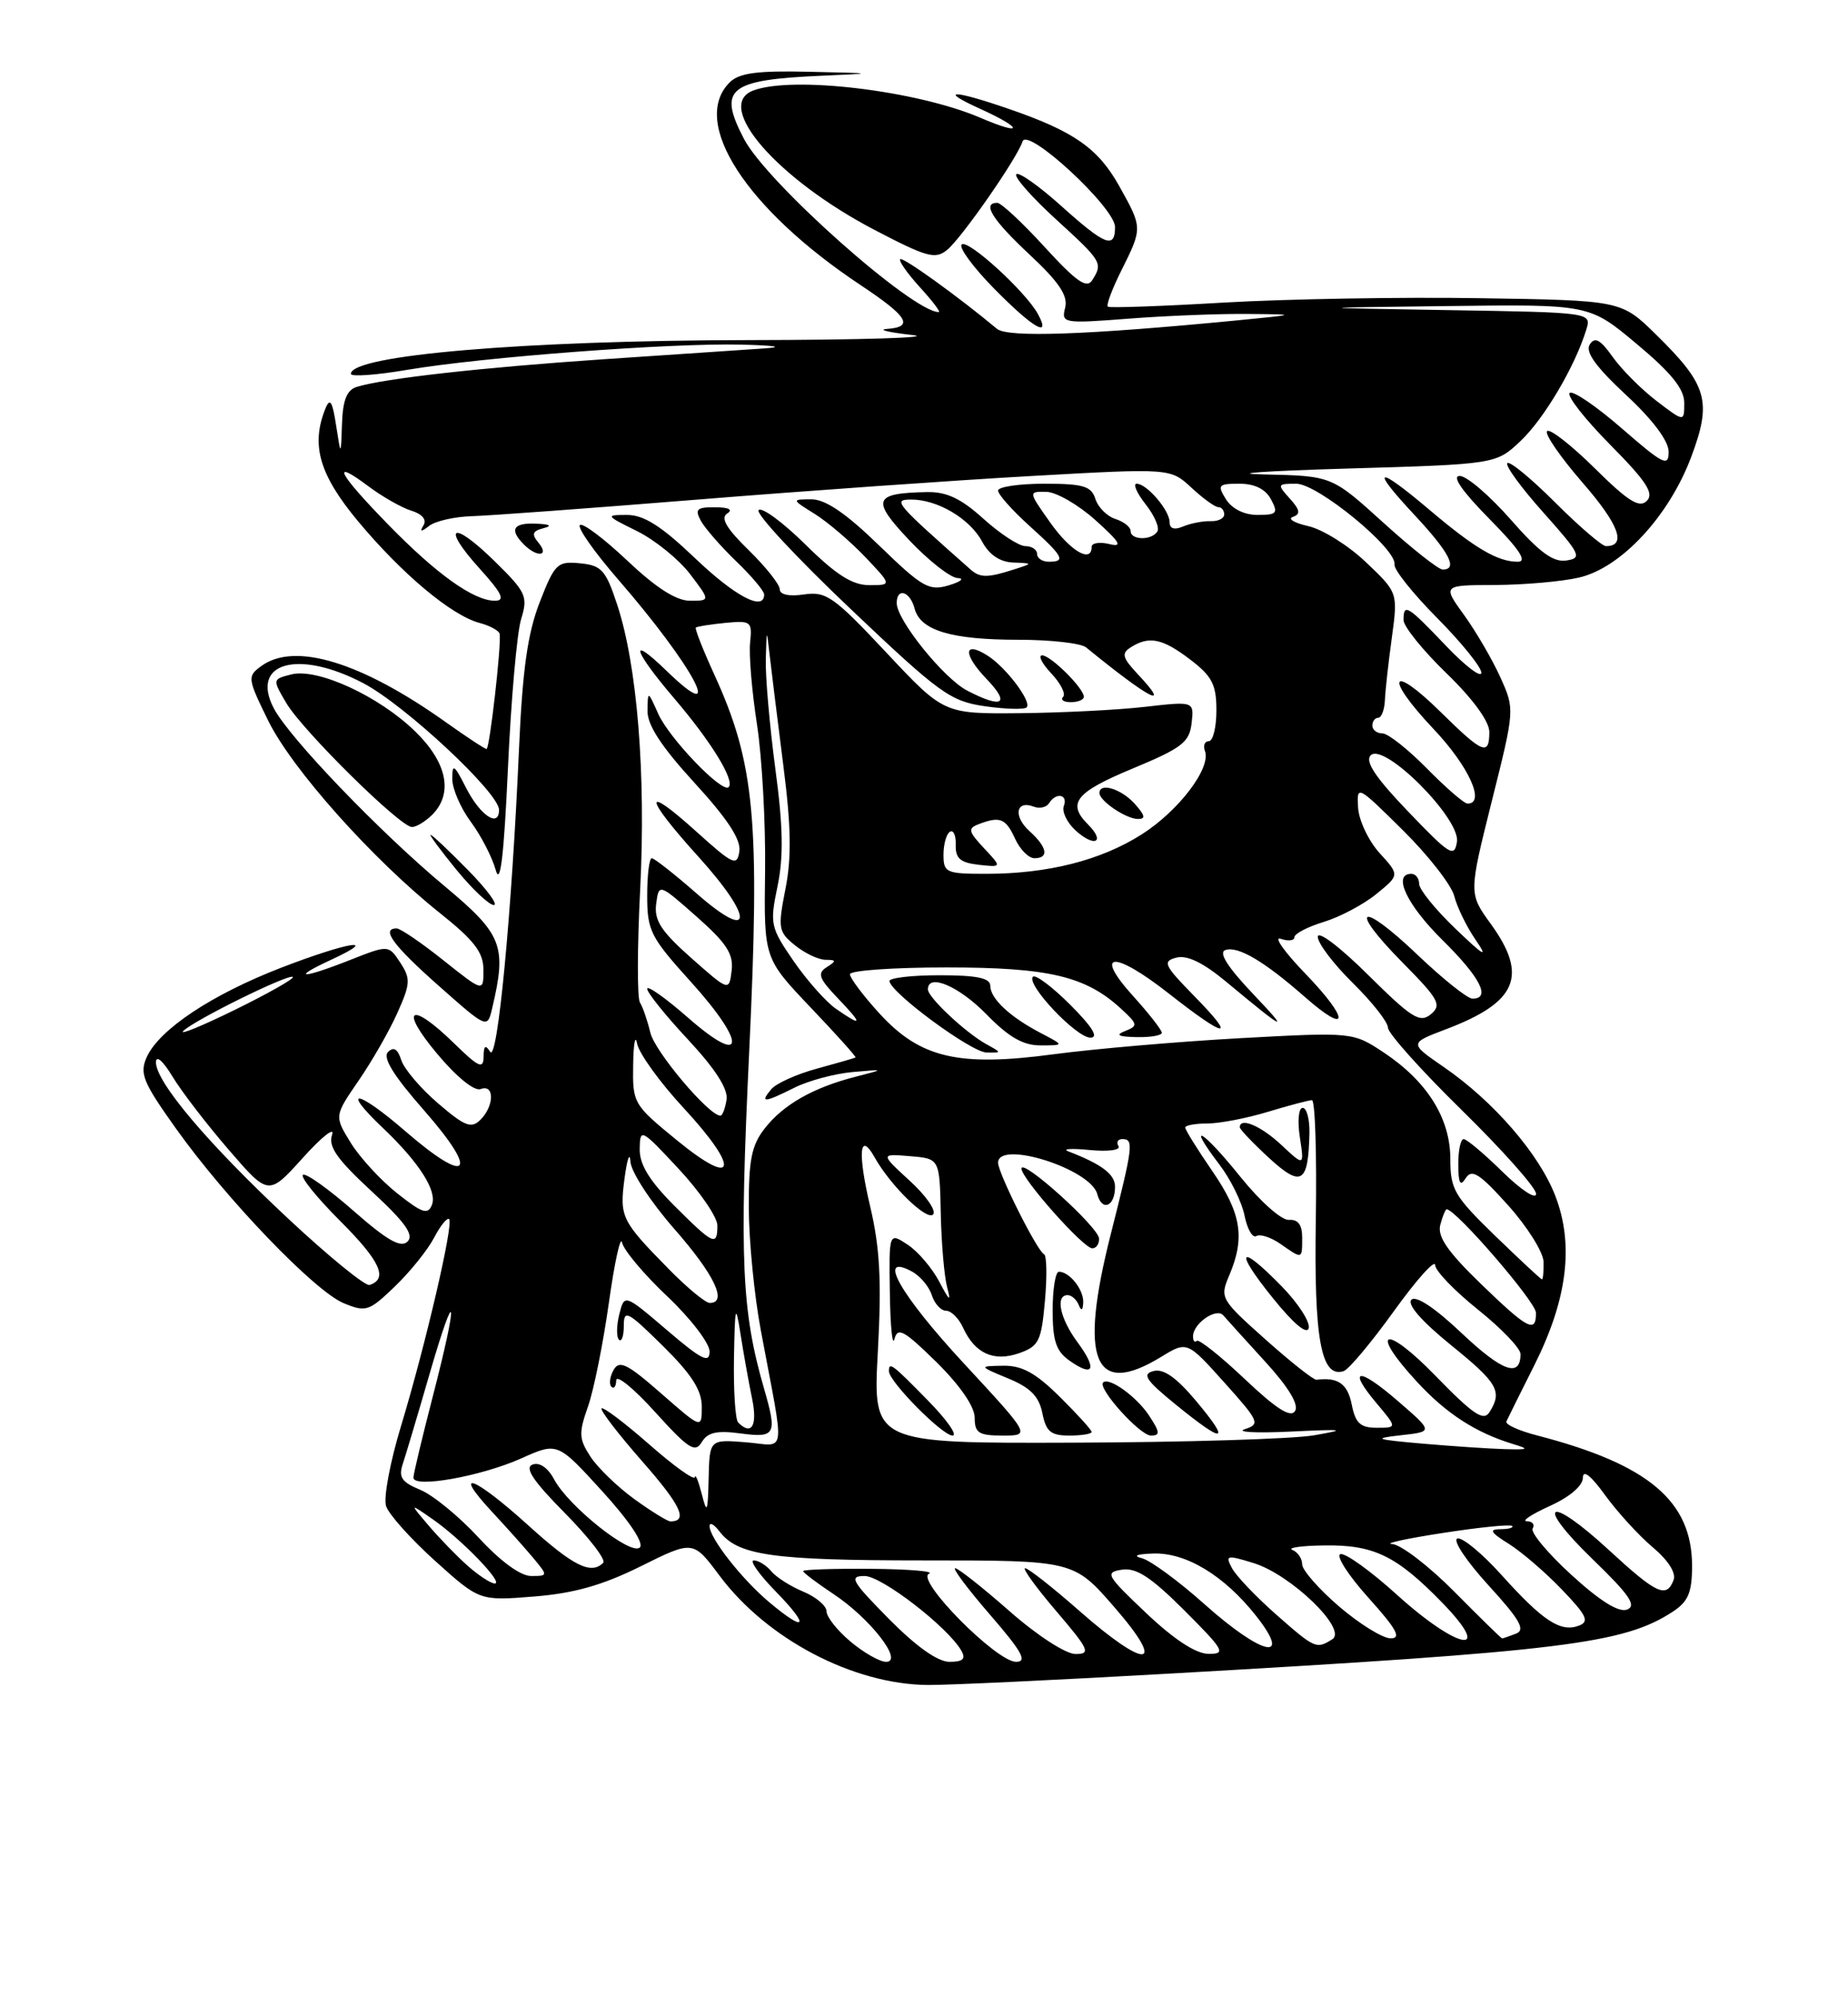 <?xml version="1.0" encoding="UTF-8" standalone="no"?>
<!DOCTYPE svg PUBLIC "-//W3C//DTD SVG 1.1//EN" "http://www.w3.org/Graphics/SVG/1.1/DTD/svg11.dtd" >
<svg xmlns="http://www.w3.org/2000/svg" xmlns:xlink="http://www.w3.org/1999/xlink" version="1.1" viewBox="0 0 237 256">
 <g >
 <path fill="currentColor"
d=" M 150.00 214.51 C 200.49 211.65 208.24 210.69 214.55 206.56 C 216.51 205.27 217.00 204.11 217.00 200.70 C 217.00 192.40 211.41 187.69 197.19 184.00 C 194.81 183.39 193.01 182.58 193.19 182.19 C 193.36 181.81 194.97 178.57 196.77 174.99 C 201.00 166.56 201.88 159.59 199.48 153.32 C 197.43 147.95 191.57 141.17 185.14 136.75 C 180.72 133.71 180.72 133.71 185.47 131.91 C 194.58 128.46 196.01 125.07 191.18 118.41 C 188.36 114.52 188.36 114.52 191.31 102.72 C 194.27 90.92 194.27 90.92 192.41 86.80 C 191.39 84.54 189.30 80.96 187.77 78.84 C 184.99 75.00 184.99 75.00 191.74 74.98 C 195.46 74.96 200.30 74.54 202.50 74.03 C 207.90 72.78 214.04 66.17 216.90 58.55 C 219.57 51.41 218.98 49.36 212.40 42.90 C 207.92 38.50 207.92 38.50 189.71 38.22 C 179.69 38.06 164.97 38.32 157.00 38.78 C 149.03 39.25 142.31 39.49 142.08 39.31 C 141.84 39.13 142.63 37.03 143.83 34.63 C 146.53 29.22 146.53 29.20 143.55 23.87 C 140.83 19.00 137.73 16.83 129.35 13.95 C 122.13 11.46 120.25 11.48 125.75 13.97 C 131.30 16.49 131.28 17.48 125.72 15.09 C 117.56 11.60 101.59 9.69 96.58 11.61 C 91.50 13.56 99.71 22.97 112.16 29.47 C 118.90 32.99 119.96 33.28 121.49 32.01 C 123.39 30.43 130.44 20.29 131.14 18.13 C 131.75 16.22 143.00 26.62 143.00 29.10 C 143.00 31.96 141.72 31.45 136.07 26.37 C 133.24 23.83 130.66 22.01 130.34 22.33 C 130.01 22.65 132.28 25.23 135.37 28.06 C 141.35 33.52 141.47 33.71 140.07 35.92 C 139.37 37.03 138.04 36.11 133.98 31.67 C 131.13 28.55 128.39 26.00 127.90 26.00 C 125.90 26.00 127.25 28.16 132.06 32.65 C 135.84 36.18 136.99 37.91 136.60 39.45 C 136.10 41.44 136.35 41.49 144.79 40.84 C 149.58 40.47 156.43 40.20 160.00 40.24 C 166.50 40.30 166.50 40.30 158.50 41.08 C 139.35 42.93 129.23 43.29 127.86 42.15 C 122.92 38.03 115.78 32.89 115.45 33.22 C 115.23 33.44 116.37 35.05 117.97 36.81 C 119.57 38.56 120.67 40.00 120.39 40.00 C 117.01 40.00 98.32 23.39 95.41 17.80 C 92.04 11.34 93.41 10.23 105.50 9.70 C 112.32 9.40 112.27 9.39 103.82 9.20 C 97.07 9.04 94.79 9.35 93.57 10.57 C 88.48 15.66 95.68 26.79 110.38 36.55 C 116.46 40.59 117.25 41.91 113.75 42.16 C 112.51 42.25 113.97 42.60 117.00 42.94 C 120.03 43.27 110.58 43.57 96.00 43.59 C 67.14 43.64 45.00 45.52 45.00 47.92 C 45.00 48.31 48.26 48.08 52.25 47.40 C 61.98 45.76 85.85 43.96 95.06 44.17 C 99.45 44.28 100.66 44.48 98.00 44.66 C 95.53 44.83 86.30 45.45 77.50 46.04 C 61.82 47.10 49.23 48.51 45.75 49.59 C 44.48 49.98 43.96 51.29 43.86 54.32 C 43.72 58.50 43.72 58.50 43.10 54.50 C 42.64 51.46 42.32 50.94 41.75 52.33 C 39.84 57.01 40.93 60.81 45.90 66.79 C 51.53 73.54 57.89 78.88 61.49 79.84 C 62.85 80.20 64.02 80.84 64.08 81.26 C 64.31 82.71 62.79 96.00 62.40 96.00 C 62.18 96.00 59.87 94.48 57.25 92.62 C 46.35 84.85 37.79 82.24 33.51 85.37 C 31.70 86.69 31.73 86.93 34.37 92.32 C 37.40 98.52 47.73 110.10 56.37 116.99 C 60.84 120.55 62.00 122.07 62.00 124.32 C 62.00 127.17 62.00 127.17 56.87 123.09 C 54.05 120.84 51.35 119.00 50.87 119.00 C 48.81 119.00 50.40 121.16 56.25 126.34 C 62.50 131.87 62.50 131.87 63.13 129.19 C 65.01 121.21 64.44 119.77 57.02 113.58 C 48.72 106.67 37.06 94.54 35.10 90.76 C 32.06 84.91 38.26 83.19 46.60 87.57 C 51.96 90.39 64.00 101.62 64.00 103.80 C 64.00 106.16 61.57 104.52 59.75 100.94 C 58.25 97.98 58.00 97.82 58.00 99.82 C 58.00 101.09 59.07 103.57 60.37 105.32 C 61.67 107.07 63.11 109.85 63.57 111.50 C 64.16 113.62 64.62 109.82 65.14 98.50 C 65.54 89.70 66.30 81.09 66.83 79.36 C 67.73 76.44 67.49 75.91 63.42 71.92 C 57.98 66.58 56.51 67.35 61.54 72.91 C 64.39 76.06 64.83 77.00 63.48 77.00 C 60.75 77.00 56.01 73.62 49.75 67.20 C 43.35 60.64 42.32 58.64 47.25 62.33 C 49.04 63.67 51.52 65.08 52.76 65.46 C 54.14 65.88 54.75 66.60 54.32 67.32 C 53.79 68.20 53.98 68.22 55.06 67.39 C 55.85 66.78 58.30 66.23 60.50 66.16 C 62.70 66.10 75.75 65.14 89.50 64.03 C 103.25 62.92 122.51 61.56 132.30 61.01 C 150.10 60.01 150.10 60.01 152.79 62.50 C 154.27 63.88 155.82 65.00 156.24 65.00 C 156.66 65.00 157.00 65.42 157.00 65.94 C 157.00 66.45 156.21 66.84 155.25 66.80 C 154.29 66.77 152.71 67.07 151.75 67.47 C 150.61 67.96 150.00 67.77 150.00 66.94 C 150.00 65.41 147.08 62.00 145.77 62.00 C 145.27 62.00 145.78 63.18 146.91 64.62 C 148.05 66.06 148.73 67.63 148.43 68.12 C 147.70 69.29 145.00 69.25 145.00 68.07 C 145.00 67.55 144.12 66.86 143.05 66.52 C 141.98 66.18 140.82 65.02 140.48 63.95 C 139.96 62.31 138.94 62.00 133.93 62.00 C 130.67 62.00 128.00 62.40 128.00 62.88 C 128.00 63.37 129.80 65.39 132.00 67.38 C 136.39 71.34 136.74 72.00 134.50 72.00 C 133.68 72.00 133.00 71.55 133.00 71.00 C 133.00 70.45 132.33 70.00 131.50 70.00 C 130.68 70.00 128.26 68.42 126.13 66.50 C 123.25 63.89 121.39 63.02 118.88 63.07 C 112.00 63.21 111.70 64.05 116.62 69.25 C 119.09 71.86 121.87 74.04 122.80 74.09 C 123.74 74.13 123.24 74.55 121.69 75.02 C 119.15 75.78 118.30 75.30 112.76 69.93 C 108.51 65.80 105.87 64.00 104.07 64.00 C 101.50 64.01 101.50 64.01 104.50 65.88 C 106.15 66.91 109.05 69.39 110.95 71.38 C 114.39 75.00 114.39 75.00 111.48 75.00 C 109.31 75.00 107.22 73.67 103.31 69.81 C 100.41 66.95 97.71 64.96 97.29 65.38 C 96.87 65.80 102.15 71.47 109.01 77.98 C 120.53 88.91 121.87 89.88 126.31 90.52 C 128.96 90.90 131.37 90.96 131.66 90.67 C 132.37 89.97 129.00 85.51 126.65 84.03 C 123.56 82.07 123.47 83.84 126.51 87.01 C 129.61 90.24 128.59 90.87 124.06 88.53 C 121.04 86.97 115.00 79.48 115.00 77.30 C 115.00 75.26 116.71 75.78 117.29 77.99 C 118.02 80.81 121.99 82.00 130.61 82.00 C 134.72 82.00 138.63 82.44 139.29 82.98 C 147.39 89.59 150.35 91.13 145.95 86.45 C 143.93 84.29 143.78 83.75 145.03 82.96 C 147.38 81.47 149.09 81.83 152.66 84.55 C 155.45 86.68 156.00 87.75 156.00 91.05 C 156.00 93.22 155.56 95.00 155.03 95.00 C 154.50 95.00 154.27 95.56 154.53 96.25 C 155.35 98.43 151.17 103.93 146.40 106.96 C 141.16 110.28 134.37 112.00 126.45 112.00 C 121.34 112.00 121.00 111.85 121.00 109.56 C 121.00 108.22 121.37 106.89 121.82 106.61 C 122.28 106.33 122.61 107.09 122.57 108.30 C 122.52 110.02 123.15 110.57 125.50 110.84 C 128.50 111.17 128.50 111.17 126.20 108.72 C 124.18 106.56 124.09 106.18 125.53 105.63 C 128.24 104.59 128.99 104.89 130.18 107.50 C 130.81 108.88 131.92 110.00 132.66 110.00 C 134.57 110.00 134.32 108.60 132.02 106.52 C 129.92 104.62 130.29 102.51 132.57 103.39 C 133.32 103.68 134.20 103.48 134.53 102.96 C 135.42 101.51 137.01 101.81 136.43 103.31 C 136.16 104.04 136.85 105.46 137.97 106.47 C 140.38 108.65 141.80 107.95 139.55 105.69 C 136.80 102.95 137.91 101.56 145.27 98.50 C 151.58 95.88 152.54 95.14 152.82 92.69 C 153.14 89.88 153.14 89.88 146.82 90.60 C 143.34 91.00 136.12 91.36 130.77 91.41 C 121.04 91.50 121.04 91.50 113.65 83.62 C 106.94 76.47 105.96 75.78 103.13 76.19 C 101.21 76.48 100.00 76.22 100.00 75.53 C 100.00 74.91 98.20 72.65 96.01 70.51 C 93.16 67.73 92.37 66.38 93.26 65.82 C 94.04 65.32 93.46 65.02 91.71 65.02 C 89.36 65.00 89.08 65.27 89.88 66.75 C 90.41 67.71 92.45 70.05 94.42 71.95 C 96.39 73.84 98.00 75.75 98.00 76.20 C 98.00 78.41 94.26 76.44 89.09 71.50 C 84.80 67.41 82.57 66.00 80.41 66.00 C 77.61 66.00 77.65 66.08 81.69 68.07 C 83.99 69.21 87.05 71.69 88.49 73.57 C 91.10 77.00 91.10 77.00 88.49 77.00 C 86.72 77.00 84.13 75.34 80.43 71.84 C 77.43 69.01 74.70 66.96 74.37 67.30 C 74.03 67.64 76.21 70.74 79.22 74.21 C 88.97 85.43 93.28 93.54 85.49 85.99 C 80.55 81.20 81.16 83.30 86.53 89.59 C 91.23 95.09 94.27 100.06 93.45 100.89 C 92.62 101.71 85.83 94.64 84.42 91.50 C 83.08 88.50 83.08 88.50 83.04 91.11 C 83.01 92.93 84.82 95.70 89.07 100.34 C 93.30 104.95 95.05 107.62 94.82 109.12 C 94.53 111.08 94.03 110.85 89.25 106.54 C 82.38 100.35 82.55 102.05 89.58 109.82 C 96.77 117.76 96.61 120.90 89.34 114.52 C 86.50 112.04 83.91 110.00 83.59 110.00 C 83.26 110.00 83.00 112.17 83.00 114.83 C 83.00 119.29 83.43 120.13 88.58 125.82 C 95.81 133.81 95.59 136.88 88.25 130.45 C 85.36 127.92 83.00 126.25 83.00 126.74 C 83.00 127.23 85.36 130.17 88.25 133.26 C 91.74 137.01 93.39 139.58 93.18 140.94 C 93.00 142.08 92.65 143.00 92.39 143.00 C 90.92 143.00 84.00 134.81 83.41 132.38 C 83.03 130.80 82.43 129.05 82.07 128.50 C 81.71 127.95 81.72 121.42 82.10 114.00 C 82.85 99.20 81.72 85.27 79.15 77.50 C 77.69 73.06 77.15 72.47 74.39 72.20 C 71.47 71.91 71.15 72.23 69.21 77.20 C 67.66 81.20 67.01 85.82 66.56 96.00 C 65.64 116.99 63.80 136.30 62.86 134.81 C 62.25 133.85 62.03 134.02 62.02 135.45 C 62.00 137.09 61.38 136.80 58.21 133.70 C 52.63 128.26 51.14 129.19 56.05 135.05 C 58.55 138.04 60.83 139.89 61.64 139.59 C 63.42 138.90 63.41 141.73 61.62 143.52 C 60.45 144.69 59.63 144.38 56.18 141.42 C 53.95 139.51 51.82 137.01 51.46 135.87 C 51.00 134.44 50.48 134.12 49.76 134.84 C 49.04 135.56 50.47 137.87 54.41 142.35 C 61.54 150.48 60.11 152.02 51.97 144.98 C 45.82 139.65 43.58 139.33 49.09 144.56 C 53.74 148.98 56.08 152.63 55.40 154.41 C 54.88 155.74 54.17 155.51 50.95 152.96 C 48.84 151.29 46.16 148.38 44.99 146.49 C 42.87 143.05 42.87 143.05 45.98 138.52 C 47.70 136.03 49.94 132.12 50.96 129.83 C 52.64 126.08 52.68 125.44 51.33 123.38 C 49.83 121.10 49.83 121.10 44.88 123.05 C 38.67 125.50 37.17 125.47 42.50 123.00 C 48.89 120.04 44.66 120.72 36.07 124.03 C 27.17 127.47 20.45 131.93 18.83 135.47 C 17.87 137.59 18.31 138.68 22.56 144.64 C 29.05 153.74 40.34 165.48 44.07 167.03 C 46.93 168.21 47.32 168.08 50.64 164.89 C 52.58 163.03 54.84 160.22 55.66 158.66 C 56.48 157.09 57.35 156.02 57.60 156.26 C 58.19 156.86 54.59 172.35 51.42 182.81 C 50.03 187.38 49.17 191.98 49.51 193.03 C 49.84 194.08 52.68 197.25 55.81 200.07 C 61.50 205.19 61.50 205.19 68.49 204.63 C 73.61 204.22 77.27 203.19 82.18 200.75 C 88.89 197.42 88.89 197.42 92.28 201.96 C 98.35 210.09 109.42 215.89 119.00 215.97 C 121.47 215.99 135.43 215.34 150.00 214.51 Z  M 60.00 111.50 C 57.57 109.03 55.42 107.00 55.22 107.00 C 55.03 107.00 56.53 109.03 58.55 111.50 C 60.58 113.97 62.73 116.00 63.33 116.00 C 63.93 116.00 62.43 113.97 60.00 111.50 Z  M 55.43 104.43 C 58.15 101.70 57.35 97.74 53.25 93.75 C 48.60 89.22 40.73 85.60 37.37 86.44 C 34.93 87.06 34.93 87.07 36.71 90.10 C 38.80 93.64 51.32 106.00 52.83 106.00 C 53.40 106.00 54.56 105.29 55.43 104.43 Z  M 145.50 103.00 C 143.78 101.10 141.00 100.26 141.00 101.64 C 141.00 102.65 144.36 104.93 145.90 104.97 C 146.97 104.99 146.87 104.52 145.50 103.00 Z  M 139.00 89.31 C 139.00 88.22 134.75 84.00 133.65 84.00 C 133.10 84.00 133.63 85.05 134.83 86.32 C 136.04 87.60 136.71 88.95 136.34 89.32 C 135.97 89.70 136.42 90.00 137.33 90.00 C 138.25 90.00 139.00 89.69 139.00 89.31 Z  M 69.07 69.58 C 68.14 68.46 68.27 68.07 69.70 67.70 C 70.87 67.40 70.54 67.19 68.75 67.12 C 65.80 66.99 65.28 67.88 67.20 69.80 C 68.89 71.49 70.50 71.30 69.07 69.58 Z  M 133.11 40.25 C 131.53 37.36 124.09 30.58 123.33 31.34 C 122.94 31.73 124.83 34.29 127.52 37.02 C 132.50 42.07 134.85 43.43 133.11 40.25 Z  M 109.08 210.41 C 107.38 208.99 106.00 207.24 106.00 206.53 C 106.00 205.82 104.66 204.69 103.03 204.01 C 101.40 203.34 99.55 202.16 98.91 201.39 C 98.28 200.63 97.27 200.00 96.67 200.00 C 96.08 200.00 97.35 201.80 99.50 204.00 C 103.92 208.52 103.40 209.35 98.64 205.35 C 95.13 202.40 91.00 197.14 91.00 195.61 C 91.00 195.07 91.56 195.36 92.25 196.26 C 94.61 199.37 99.01 200.00 118.42 200.00 C 137.70 200.00 137.70 200.00 142.92 206.00 C 149.71 213.81 147.11 214.10 138.46 206.50 C 135.01 203.47 131.87 201.00 131.47 201.00 C 131.08 201.00 132.87 203.47 135.46 206.50 C 139.67 211.43 139.93 212.00 137.94 212.00 C 136.68 212.00 133.02 209.63 129.46 206.50 C 126.01 203.47 122.88 201.00 122.50 201.00 C 122.11 201.00 124.14 203.70 127.00 207.00 C 131.07 211.70 131.79 213.00 130.31 213.00 C 127.77 213.00 117.33 202.42 119.15 201.70 C 119.89 201.40 116.56 201.12 111.75 201.08 C 106.94 201.04 103.00 201.17 103.00 201.37 C 103.00 201.57 104.75 202.89 106.89 204.31 C 111.60 207.43 115.93 213.00 113.64 213.00 C 112.82 213.00 110.77 211.83 109.08 210.41 Z  M 114.00 207.50 C 109.21 202.65 108.84 202.00 110.88 202.00 C 113.08 202.00 121.59 208.57 123.30 211.59 C 123.89 212.63 123.49 213.00 121.77 213.00 C 120.26 213.00 117.50 211.04 114.00 207.50 Z  M 147.00 206.76 C 141.86 201.89 141.66 201.53 143.90 201.19 C 145.73 200.91 147.62 202.15 151.89 206.41 C 157.00 211.52 157.27 212.00 154.99 211.98 C 153.37 211.97 150.57 210.14 147.00 206.76 Z  M 154.47 205.61 C 151.15 202.65 147.55 200.01 146.47 199.73 C 145.23 199.42 145.76 199.19 147.88 199.12 C 152.09 198.97 156.97 201.92 161.05 207.06 C 165.83 213.10 161.89 212.23 154.47 205.61 Z  M 163.62 206.90 C 161.06 204.64 158.53 201.99 158.00 201.00 C 157.11 199.33 157.31 199.28 160.76 200.34 C 165.56 201.81 172.84 208.85 170.87 210.10 C 168.82 211.40 168.65 211.33 163.62 206.90 Z  M 171.75 205.92 C 169.14 203.68 167.00 201.24 167.00 200.51 C 167.00 199.77 166.44 198.94 165.75 198.66 C 165.06 198.38 166.88 198.12 169.80 198.08 C 176.18 197.98 179.09 199.39 184.96 205.42 C 191.68 212.33 187.02 211.52 179.17 204.42 C 175.78 201.35 172.51 199.00 171.90 199.20 C 171.30 199.40 172.91 201.91 175.49 204.78 C 179.12 208.81 179.77 210.00 178.34 209.99 C 177.33 209.99 174.36 208.15 171.75 205.92 Z  M 186.50 204.00 C 183.23 200.70 179.65 197.96 178.53 197.90 C 177.41 197.85 180.32 197.21 185.00 196.49 C 189.68 195.76 193.69 195.36 193.92 195.58 C 194.15 195.81 193.47 196.00 192.42 196.00 C 190.91 196.01 191.14 196.41 193.50 197.88 C 195.15 198.92 198.22 201.55 200.32 203.75 C 203.49 207.05 203.86 207.84 202.50 208.36 C 200.16 209.26 197.89 207.78 192.63 201.94 C 190.10 199.12 187.52 196.99 186.90 197.20 C 186.27 197.41 188.07 200.10 190.88 203.18 C 194.93 207.61 195.67 208.91 194.42 209.39 C 193.55 209.73 192.75 210.00 192.64 210.00 C 192.53 210.00 189.77 207.30 186.50 204.00 Z  M 201.53 201.86 C 198.49 199.08 196.25 196.40 196.56 195.90 C 196.87 195.41 196.53 194.99 195.81 194.98 C 195.09 194.97 196.41 194.09 198.75 193.03 C 201.33 191.86 203.00 190.43 203.00 189.40 C 203.00 188.32 204.05 189.14 205.85 191.64 C 207.42 193.80 210.16 196.80 211.95 198.31 C 213.94 199.98 214.98 201.61 214.63 202.52 C 213.72 204.90 212.45 204.31 206.31 198.65 C 198.49 191.45 196.69 192.54 204.28 199.88 C 208.96 204.40 209.93 205.81 208.67 206.30 C 207.60 206.71 205.21 205.22 201.53 201.86 Z  M 60.00 200.71 C 58.62 199.50 56.38 197.18 55.00 195.57 C 52.50 192.64 52.50 192.64 55.50 194.73 C 59.21 197.31 64.71 203.01 63.44 202.96 C 62.92 202.94 61.38 201.93 60.00 200.71 Z  M 61.40 197.10 C 58.91 194.40 55.55 191.64 53.91 190.96 C 51.51 189.97 51.08 189.34 51.66 187.62 C 52.05 186.45 53.61 181.22 55.12 176.00 C 58.56 164.17 58.81 166.21 55.50 179.00 C 54.15 184.22 53.03 188.90 53.02 189.39 C 52.99 190.78 61.70 189.23 66.84 186.93 C 71.50 184.84 71.50 184.84 77.24 191.14 C 80.70 194.93 82.61 197.79 82.06 198.34 C 80.94 199.46 72.93 193.10 71.06 189.61 C 70.26 188.11 69.18 187.38 68.29 187.72 C 67.24 188.12 68.38 189.83 72.45 193.94 C 75.53 197.06 77.74 199.92 77.36 200.31 C 75.80 201.87 73.51 200.73 67.74 195.50 C 60.82 189.24 57.85 188.12 63.08 193.75 C 65.00 195.81 67.41 198.51 68.44 199.75 C 70.28 201.97 70.28 202.00 68.11 202.00 C 66.76 202.00 64.17 200.11 61.40 197.10 Z  M 81.36 192.15 C 79.19 190.58 76.66 188.13 75.73 186.71 C 74.24 184.43 74.20 183.69 75.41 180.27 C 76.16 178.14 77.36 172.15 78.09 166.95 C 78.82 161.75 79.58 158.29 79.78 159.27 C 79.99 160.24 82.59 163.34 85.58 166.16 C 88.56 168.98 91.00 172.16 91.00 173.22 C 91.00 174.80 89.99 174.29 85.54 170.49 C 80.08 165.83 80.08 165.83 79.42 168.46 C 79.06 169.91 79.04 171.37 79.38 171.71 C 79.72 172.05 80.00 171.26 80.00 169.95 C 80.00 167.79 80.45 168.02 85.00 172.50 C 88.69 176.14 90.00 178.18 90.00 180.29 C 90.00 183.16 90.00 183.16 84.78 178.59 C 80.43 174.78 79.42 174.29 78.69 175.59 C 78.21 176.45 78.08 177.42 78.41 177.74 C 78.73 178.07 79.01 177.70 79.03 176.92 C 79.05 176.14 81.30 177.97 84.03 181.00 C 88.29 185.71 89.15 186.26 90.00 184.84 C 90.76 183.58 91.94 183.32 95.00 183.73 C 99.46 184.32 99.69 183.88 97.99 177.99 C 95.11 168.06 94.82 161.40 96.08 134.82 C 97.49 105.08 96.82 97.83 91.57 86.38 C 90.14 83.25 89.09 80.58 89.24 80.44 C 89.38 80.30 91.08 80.03 93.00 79.84 C 96.32 79.52 96.48 79.65 96.20 82.35 C 96.03 83.92 96.43 88.64 97.08 92.85 C 97.73 97.06 98.20 105.52 98.12 111.67 C 97.97 122.83 97.97 122.83 103.95 129.12 C 107.24 132.57 109.84 135.46 109.72 135.54 C 109.60 135.62 107.37 136.26 104.77 136.97 C 102.17 137.67 99.52 138.87 98.90 139.62 C 97.42 141.40 97.98 141.36 101.91 139.40 C 103.67 138.52 107.01 137.62 109.31 137.41 C 113.50 137.04 113.50 137.04 109.72 138.01 C 104.29 139.40 100.48 141.57 98.09 144.61 C 96.38 146.79 96.01 148.64 96.03 154.88 C 96.05 159.07 96.74 166.10 97.57 170.50 C 100.69 187.18 100.94 185.28 95.65 184.86 C 91.00 184.49 91.00 184.49 90.88 189.49 C 90.78 193.86 90.67 194.12 90.00 191.50 C 89.58 189.85 89.18 188.87 89.12 189.33 C 89.05 189.79 86.42 187.91 83.27 185.14 C 80.12 182.38 77.37 180.30 77.15 180.52 C 76.93 180.73 79.28 183.79 82.36 187.30 C 87.33 192.95 88.29 195.00 85.98 195.00 C 85.61 195.00 83.53 193.72 81.36 192.15 Z  M 182.50 185.04 C 176.33 184.50 176.00 184.37 179.65 183.96 C 183.81 183.50 183.81 183.50 179.35 179.64 C 174.21 175.18 172.71 175.31 176.55 179.87 C 179.18 183.00 179.18 183.00 176.56 183.00 C 174.46 183.00 173.83 182.42 173.35 180.00 C 172.82 177.35 171.58 176.49 168.84 176.85 C 168.48 176.90 165.53 174.57 162.29 171.68 C 156.52 166.53 156.42 166.35 157.65 163.46 C 159.70 158.64 159.20 155.52 155.50 150.14 C 153.57 147.34 152.00 144.81 152.00 144.52 C 152.00 144.24 153.28 144.00 154.84 144.00 C 156.40 144.00 159.89 143.33 162.59 142.51 C 165.29 141.69 167.84 141.02 168.25 141.01 C 168.66 141.00 168.88 147.86 168.75 156.25 C 168.50 171.65 169.42 176.67 172.32 175.74 C 172.97 175.53 175.86 172.08 178.75 168.07 C 181.64 164.06 184.02 161.39 184.05 162.14 C 184.07 162.89 186.55 165.46 189.55 167.86 C 192.55 170.26 195.00 172.82 195.00 173.55 C 195.00 176.63 192.67 175.80 187.47 170.89 C 184.03 167.63 181.59 166.01 181.01 166.59 C 180.42 167.18 182.32 169.35 186.03 172.36 C 192.10 177.27 192.71 178.33 191.02 181.00 C 190.26 182.21 188.93 181.31 184.04 176.28 C 177.55 169.62 175.50 170.39 181.75 177.14 C 185.49 181.19 189.25 183.62 193.99 185.07 C 196.20 185.74 196.08 185.82 193.00 185.74 C 191.07 185.69 186.35 185.37 182.50 185.04 Z  M 164.39 164.89 C 158.90 159.26 158.19 160.12 163.20 166.33 C 165.90 169.68 167.63 171.13 167.84 170.22 C 168.03 169.43 166.48 167.03 164.39 164.89 Z  M 167.00 158.61 C 167.00 156.98 166.46 156.27 165.32 156.36 C 164.37 156.44 161.64 154.02 159.07 150.83 C 154.23 144.81 152.00 143.51 156.39 149.27 C 157.82 151.14 159.27 154.08 159.61 155.82 C 159.96 157.55 160.64 158.72 161.12 158.43 C 161.60 158.13 163.00 158.59 164.22 159.44 C 167.05 161.42 167.00 161.44 167.00 158.61 Z  M 167.93 145.25 C 167.97 143.46 167.58 142.00 167.06 142.00 C 166.54 142.00 166.38 143.68 166.70 145.75 C 167.27 149.50 167.27 149.50 164.33 146.75 C 161.71 144.30 159.00 143.15 159.00 144.49 C 159.00 144.75 160.69 146.52 162.75 148.42 C 166.91 152.23 167.79 151.69 167.93 145.25 Z  M 112.58 173.25 C 113.07 164.12 112.85 159.96 111.59 154.60 C 109.96 147.71 110.23 144.88 112.18 148.36 C 114.18 151.94 118.84 156.49 119.66 155.67 C 120.12 155.21 118.78 153.27 116.69 151.36 C 112.89 147.87 112.89 147.87 116.70 148.19 C 120.50 148.50 120.50 148.50 120.65 155.50 C 120.73 159.35 121.10 163.62 121.47 165.00 C 121.99 166.93 121.77 166.77 120.47 164.30 C 119.55 162.54 117.72 160.39 116.40 159.53 C 114.00 157.95 114.00 157.95 114.12 165.73 C 114.18 170.00 114.45 172.66 114.71 171.63 C 115.12 170.05 115.93 170.50 120.10 174.59 C 123.13 177.58 125.00 180.30 125.00 181.71 C 125.00 183.67 125.52 184.00 128.59 184.00 C 132.18 184.00 132.18 184.00 123.61 174.75 C 115.44 165.93 112.37 160.52 116.93 162.96 C 118.00 163.53 119.15 164.90 119.50 166.00 C 119.85 167.10 120.67 168.00 121.33 168.00 C 121.99 168.00 122.97 168.98 123.51 170.17 C 125.02 173.48 127.44 174.58 130.70 173.44 C 133.23 172.55 133.55 171.91 134.01 166.73 C 134.29 163.58 134.24 160.89 133.89 160.75 C 133.05 160.42 128.00 150.36 128.00 149.03 C 128.00 146.07 139.88 149.81 140.72 153.05 C 141.32 155.34 143.00 154.65 143.00 152.11 C 143.00 150.51 141.31 149.23 137.00 147.57 C 136.18 147.25 137.41 147.17 139.75 147.40 C 142.14 147.63 143.76 147.41 143.44 146.90 C 143.13 146.41 143.36 146.00 143.94 146.00 C 145.43 146.00 145.32 146.87 142.44 158.24 C 138.35 174.38 140.30 179.16 148.87 173.94 C 152.24 171.88 152.24 171.88 157.01 177.19 C 161.49 182.18 161.65 182.54 159.64 183.18 C 158.46 183.56 161.10 183.70 165.50 183.49 C 172.44 183.16 172.83 183.22 168.50 183.97 C 165.75 184.44 151.90 184.86 137.72 184.91 C 111.94 185.00 111.94 185.00 112.58 173.25 Z  M 119.00 179.50 C 114.40 174.81 114.00 174.51 114.00 175.75 C 114.01 177.08 120.85 184.00 122.16 184.00 C 122.85 184.00 121.43 181.97 119.00 179.50 Z  M 140.00 183.54 C 140.00 183.28 138.16 181.26 135.92 179.04 C 132.83 175.98 131.07 175.01 128.67 175.05 C 125.50 175.10 125.50 175.10 129.30 176.68 C 132.14 177.85 133.25 178.98 133.68 181.13 C 134.15 183.49 134.76 184.00 137.12 184.00 C 138.71 184.00 140.00 183.79 140.00 183.54 Z  M 147.38 181.46 C 145.78 179.02 142.22 176.45 141.47 177.20 C 140.73 177.94 146.20 184.00 147.60 184.00 C 148.81 184.00 148.77 183.58 147.38 181.46 Z  M 153.44 179.62 C 150.89 176.57 149.22 175.39 147.94 175.73 C 146.42 176.12 146.93 176.89 150.80 180.04 C 157.03 185.11 157.91 184.97 153.44 179.62 Z  M 138.18 172.03 C 135.93 168.99 135.31 166.00 136.92 166.00 C 137.42 166.00 138.06 166.56 138.34 167.25 C 138.67 168.08 138.87 167.98 138.92 166.95 C 139.00 165.32 137.17 163.00 135.80 163.00 C 135.36 163.00 135.00 165.22 135.00 167.94 C 135.00 171.90 135.44 173.19 137.19 174.42 C 140.28 176.59 140.74 175.49 138.18 172.03 Z  M 140.95 158.75 C 140.90 157.30 131.00 148.37 131.00 149.78 C 131.00 151.06 138.94 160.00 140.08 160.00 C 140.59 160.00 140.98 159.44 140.95 158.75 Z  M 94.67 182.33 C 94.30 181.97 94.06 178.25 94.13 174.08 C 94.25 167.31 94.34 166.98 94.97 171.00 C 95.36 173.47 96.02 177.19 96.45 179.25 C 97.17 182.73 96.40 184.06 94.67 182.33 Z  M 159.63 176.75 C 156.51 173.80 153.74 171.60 153.48 171.86 C 153.21 172.12 153.00 171.86 153.00 171.29 C 153.00 169.64 155.98 167.57 156.88 168.59 C 157.31 169.09 159.74 171.77 162.27 174.54 C 165.24 177.79 166.60 180.03 166.09 180.85 C 165.53 181.76 163.70 180.60 159.63 176.75 Z  M 189.84 164.48 C 185.65 160.42 184.32 158.49 184.71 157.00 C 185.00 155.90 185.37 155.00 185.53 155.00 C 186.72 155.00 196.96 166.86 196.98 168.25 C 197.01 170.95 195.94 170.39 189.84 164.48 Z  M 85.77 162.66 C 79.66 156.45 79.44 155.98 80.10 151.00 C 80.43 148.53 80.77 147.58 80.85 148.89 C 80.93 150.21 83.47 154.09 86.50 157.54 C 91.62 163.37 93.35 167.00 91.02 167.00 C 90.48 167.00 88.11 165.05 85.77 162.66 Z  M 37.05 156.28 C 26.70 146.62 20.00 138.71 20.00 136.16 C 20.01 135.19 20.89 135.95 22.13 138.00 C 23.30 139.93 26.55 144.15 29.35 147.39 C 34.44 153.28 34.44 153.28 38.85 148.39 C 41.28 145.70 42.96 144.37 42.59 145.44 C 42.07 146.95 43.20 148.57 47.66 152.69 C 51.96 156.66 53.12 158.28 52.27 159.13 C 51.41 159.99 49.67 159.00 45.35 155.21 C 42.17 152.42 39.26 150.34 38.86 150.58 C 38.47 150.83 40.63 153.50 43.66 156.53 C 48.77 161.64 49.80 163.90 47.40 164.70 C 46.86 164.88 42.21 161.09 37.05 156.28 Z  M 191.75 158.40 C 186.52 153.33 186.00 152.45 186.00 148.56 C 186.00 143.35 183.05 138.63 177.49 134.92 C 173.50 132.28 173.50 132.28 159.00 133.07 C 151.03 133.51 140.30 134.44 135.18 135.12 C 122.90 136.77 118.00 135.62 112.75 129.86 C 110.69 127.60 109.00 125.35 109.00 124.87 C 109.00 124.39 114.57 124.00 121.38 124.00 C 134.53 124.00 139.26 125.12 143.80 129.32 C 145.93 131.28 145.96 131.49 144.30 132.15 C 143.00 132.66 143.40 132.88 145.75 132.93 C 147.54 132.97 149.00 132.72 149.00 132.37 C 149.00 132.03 147.35 129.91 145.33 127.68 C 140.14 121.94 142.82 121.78 149.97 127.40 C 157.35 133.19 158.69 133.30 153.13 127.64 C 149.27 123.70 149.05 123.22 150.87 122.74 C 152.24 122.39 154.29 123.38 157.20 125.79 C 164.94 132.23 165.57 132.51 160.65 127.34 C 157.40 123.91 156.25 122.08 157.15 121.77 C 158.77 121.22 162.13 123.21 167.34 127.78 C 173.05 132.80 173.12 130.72 167.44 124.83 C 164.72 122.02 163.29 119.99 164.25 120.33 C 165.21 120.66 166.00 120.57 166.00 120.13 C 166.00 119.68 167.69 118.80 169.75 118.17 C 171.81 117.55 174.85 115.94 176.50 114.60 C 179.50 112.16 179.50 112.16 176.92 109.33 C 175.51 107.77 174.27 105.16 174.17 103.52 C 173.99 100.59 174.07 100.63 179.92 106.42 C 183.19 109.65 186.14 113.44 186.50 114.84 C 186.85 116.23 188.07 118.76 189.23 120.44 C 190.90 122.88 190.38 122.60 186.66 119.04 C 184.10 116.59 182.00 114.00 182.00 113.29 C 182.00 112.58 181.55 112.00 181.00 112.00 C 178.54 112.00 180.42 115.98 185.00 120.50 C 189.84 125.27 191.24 128.00 188.84 128.00 C 188.20 128.00 185.03 125.47 181.79 122.38 C 174.41 115.34 172.76 116.17 179.86 123.36 C 184.54 128.09 184.93 128.81 183.50 130.00 C 182.10 131.16 181.05 130.50 175.45 124.95 C 171.84 121.37 169.00 119.22 169.00 120.07 C 169.00 120.90 171.03 123.57 173.50 126.00 C 175.97 128.43 178.00 131.00 178.00 131.72 C 178.00 132.43 182.28 137.21 187.50 142.32 C 192.72 147.44 197.00 152.25 197.00 153.02 C 197.00 153.79 195.07 152.52 192.71 150.21 C 190.35 147.89 188.10 146.00 187.71 146.00 C 187.32 146.00 187.01 147.46 187.02 149.25 C 187.03 151.70 187.27 152.13 187.98 151.00 C 188.76 149.78 189.77 150.43 193.42 154.50 C 195.89 157.25 197.93 160.51 197.96 161.75 C 197.98 162.99 197.89 163.99 197.75 163.98 C 197.61 163.97 194.91 161.46 191.75 158.40 Z  M 126.50 133.84 C 123.84 132.37 119.00 127.84 119.00 126.81 C 119.00 124.70 122.98 126.40 126.50 130.00 C 129.37 132.94 131.21 134.00 133.45 133.99 C 136.50 133.99 136.50 133.99 133.50 132.42 C 129.52 130.35 127.00 127.99 127.00 126.35 C 127.00 125.36 125.28 125.00 120.50 125.00 C 116.92 125.00 114.03 125.34 114.07 125.75 C 114.22 127.25 124.55 134.86 126.50 134.90 C 128.50 134.94 128.50 134.94 126.50 133.84 Z  M 137.27 128.80 C 134.96 126.49 132.80 124.87 132.47 125.19 C 131.54 126.13 138.02 133.00 139.84 133.00 C 140.94 133.00 140.10 131.63 137.27 128.80 Z  M 86.47 154.53 C 83.28 151.33 82.01 149.26 82.04 147.28 C 82.08 144.57 82.21 144.64 87.04 149.82 C 89.77 152.75 92.00 156.01 92.00 157.07 C 92.00 159.79 91.51 159.56 86.47 154.53 Z  M 86.81 146.15 C 81.23 141.59 81.12 141.40 81.20 136.50 C 81.24 133.75 81.47 132.52 81.71 133.77 C 81.95 135.02 84.62 138.72 87.65 141.99 C 94.96 149.88 94.45 152.40 86.81 146.15 Z  M 23.50 132.15 C 24.83 130.79 37.08 124.75 37.56 125.22 C 37.76 125.43 34.46 127.30 30.21 129.39 C 25.97 131.47 22.95 132.72 23.50 132.15 Z  M 107.18 129.28 C 105.91 128.39 103.47 125.64 101.76 123.16 C 98.80 118.85 98.71 118.42 99.72 113.57 C 100.50 109.80 100.43 105.93 99.43 98.50 C 98.70 93.00 98.15 86.70 98.21 84.50 C 98.32 80.53 98.32 80.53 98.71 84.00 C 98.93 85.92 99.71 92.24 100.45 98.04 C 101.46 105.91 101.53 109.93 100.73 113.94 C 99.74 118.98 99.82 119.43 101.95 121.16 C 103.20 122.17 104.96 123.01 105.86 123.02 C 107.27 123.03 107.29 123.16 106.02 123.97 C 104.78 124.75 105.02 125.41 107.45 127.95 C 110.70 131.34 110.63 131.68 107.18 129.28 Z  M 88.65 122.79 C 84.78 119.36 83.88 117.97 84.15 115.86 C 84.50 113.22 84.50 113.22 89.33 117.48 C 93.19 120.89 94.09 122.28 93.83 124.41 C 93.50 127.07 93.50 127.07 88.65 122.79 Z  M 180.61 104.04 C 176.39 99.64 175.02 97.58 175.79 96.81 C 177.50 95.10 187.29 104.91 186.85 107.88 C 186.53 109.97 185.94 109.60 180.61 104.04 Z  M 183.00 98.50 C 180.57 96.03 178.00 94.00 177.29 94.00 C 176.58 94.00 176.00 93.55 176.00 93.00 C 176.00 92.45 176.34 92.00 176.75 92.00 C 177.16 92.00 177.55 90.99 177.61 89.75 C 177.66 88.51 178.06 84.90 178.50 81.73 C 179.28 75.96 179.28 75.96 175.19 72.07 C 172.95 69.93 169.62 67.85 167.80 67.44 C 165.99 67.03 165.09 66.50 165.81 66.25 C 166.82 65.90 166.73 65.36 165.41 63.90 C 163.76 62.08 163.80 62.00 166.24 62.00 C 169.00 62.00 179.18 70.36 178.84 72.36 C 178.74 72.99 181.20 76.08 184.33 79.23 C 187.45 82.38 189.99 85.53 189.98 86.23 C 189.96 86.93 187.91 85.36 185.42 82.75 C 180.47 77.56 180.00 77.28 180.00 79.48 C 180.00 80.29 182.47 83.36 185.50 86.29 C 188.88 89.56 191.00 92.46 191.00 93.81 C 191.00 96.93 190.17 96.59 184.81 91.31 C 178.28 84.88 177.46 86.68 183.84 93.43 C 188.37 98.21 190.55 103.00 188.21 103.00 C 187.77 103.00 185.43 100.97 183.00 98.50 Z  M 124.50 73.02 C 114.82 64.47 114.46 64.05 116.80 64.03 C 120.17 63.99 124.37 66.46 125.95 69.41 C 126.86 71.11 128.23 72.03 129.92 72.10 C 132.50 72.20 132.50 72.20 130.00 73.00 C 126.67 74.07 125.69 74.07 124.50 73.02 Z  M 177.42 67.00 C 170.80 61.00 170.80 61.00 162.15 60.81 C 157.39 60.71 162.13 60.37 172.69 60.06 C 191.87 59.50 191.87 59.50 195.03 56.50 C 198.05 53.63 201.97 47.00 203.43 42.27 C 204.12 40.05 204.12 40.05 185.81 39.75 C 167.50 39.45 167.50 39.45 185.66 39.23 C 203.83 39.00 203.83 39.00 209.91 44.09 C 214.34 47.79 216.00 49.85 216.00 51.64 C 216.00 54.10 216.00 54.10 212.46 51.40 C 210.52 49.92 207.98 47.38 206.83 45.76 C 205.23 43.51 204.53 43.13 203.88 44.16 C 203.28 45.10 204.65 47.01 208.51 50.60 C 211.98 53.82 214.00 56.52 214.00 57.92 C 214.00 59.88 213.29 59.52 207.99 54.91 C 204.69 52.04 201.67 49.99 201.30 50.37 C 200.92 50.74 203.27 53.74 206.52 57.02 C 211.15 61.70 212.16 63.24 211.20 64.20 C 210.24 65.16 208.81 64.26 204.52 60.02 C 201.51 57.05 198.76 54.90 198.41 55.26 C 198.06 55.61 200.12 58.59 202.98 61.89 C 207.64 67.24 208.65 70.00 205.96 70.00 C 205.46 70.00 202.53 67.48 199.45 64.41 C 196.37 61.33 193.61 59.06 193.31 59.36 C 193.01 59.66 195.09 62.52 197.94 65.70 C 202.71 71.05 202.94 71.53 200.88 71.84 C 199.20 72.10 197.42 70.79 193.74 66.59 C 191.04 63.52 188.10 61.00 187.20 61.00 C 186.15 61.00 187.51 62.96 191.00 66.50 C 194.86 70.41 195.92 72.00 194.65 72.00 C 192.07 72.00 189.18 70.30 183.34 65.36 C 176.50 59.58 175.64 59.83 181.36 65.96 C 185.87 70.78 187.03 73.00 185.02 73.00 C 184.48 73.00 181.06 70.30 177.42 67.00 Z  M 134.69 66.98 C 131.87 63.00 131.87 63.00 134.19 63.04 C 135.46 63.06 138.30 64.70 140.50 66.68 C 143.67 69.53 144.03 70.17 142.25 69.73 C 141.01 69.43 140.00 69.60 140.00 70.09 C 140.00 72.24 137.28 70.65 134.69 66.98 Z  M 157.23 64.00 C 156.09 62.17 156.23 62.00 158.96 62.00 C 160.91 62.00 162.30 62.69 163.00 64.00 C 163.95 65.78 163.76 66.00 161.28 66.00 C 159.56 66.00 158.00 65.22 157.23 64.00 Z "/>
</g>
</svg>